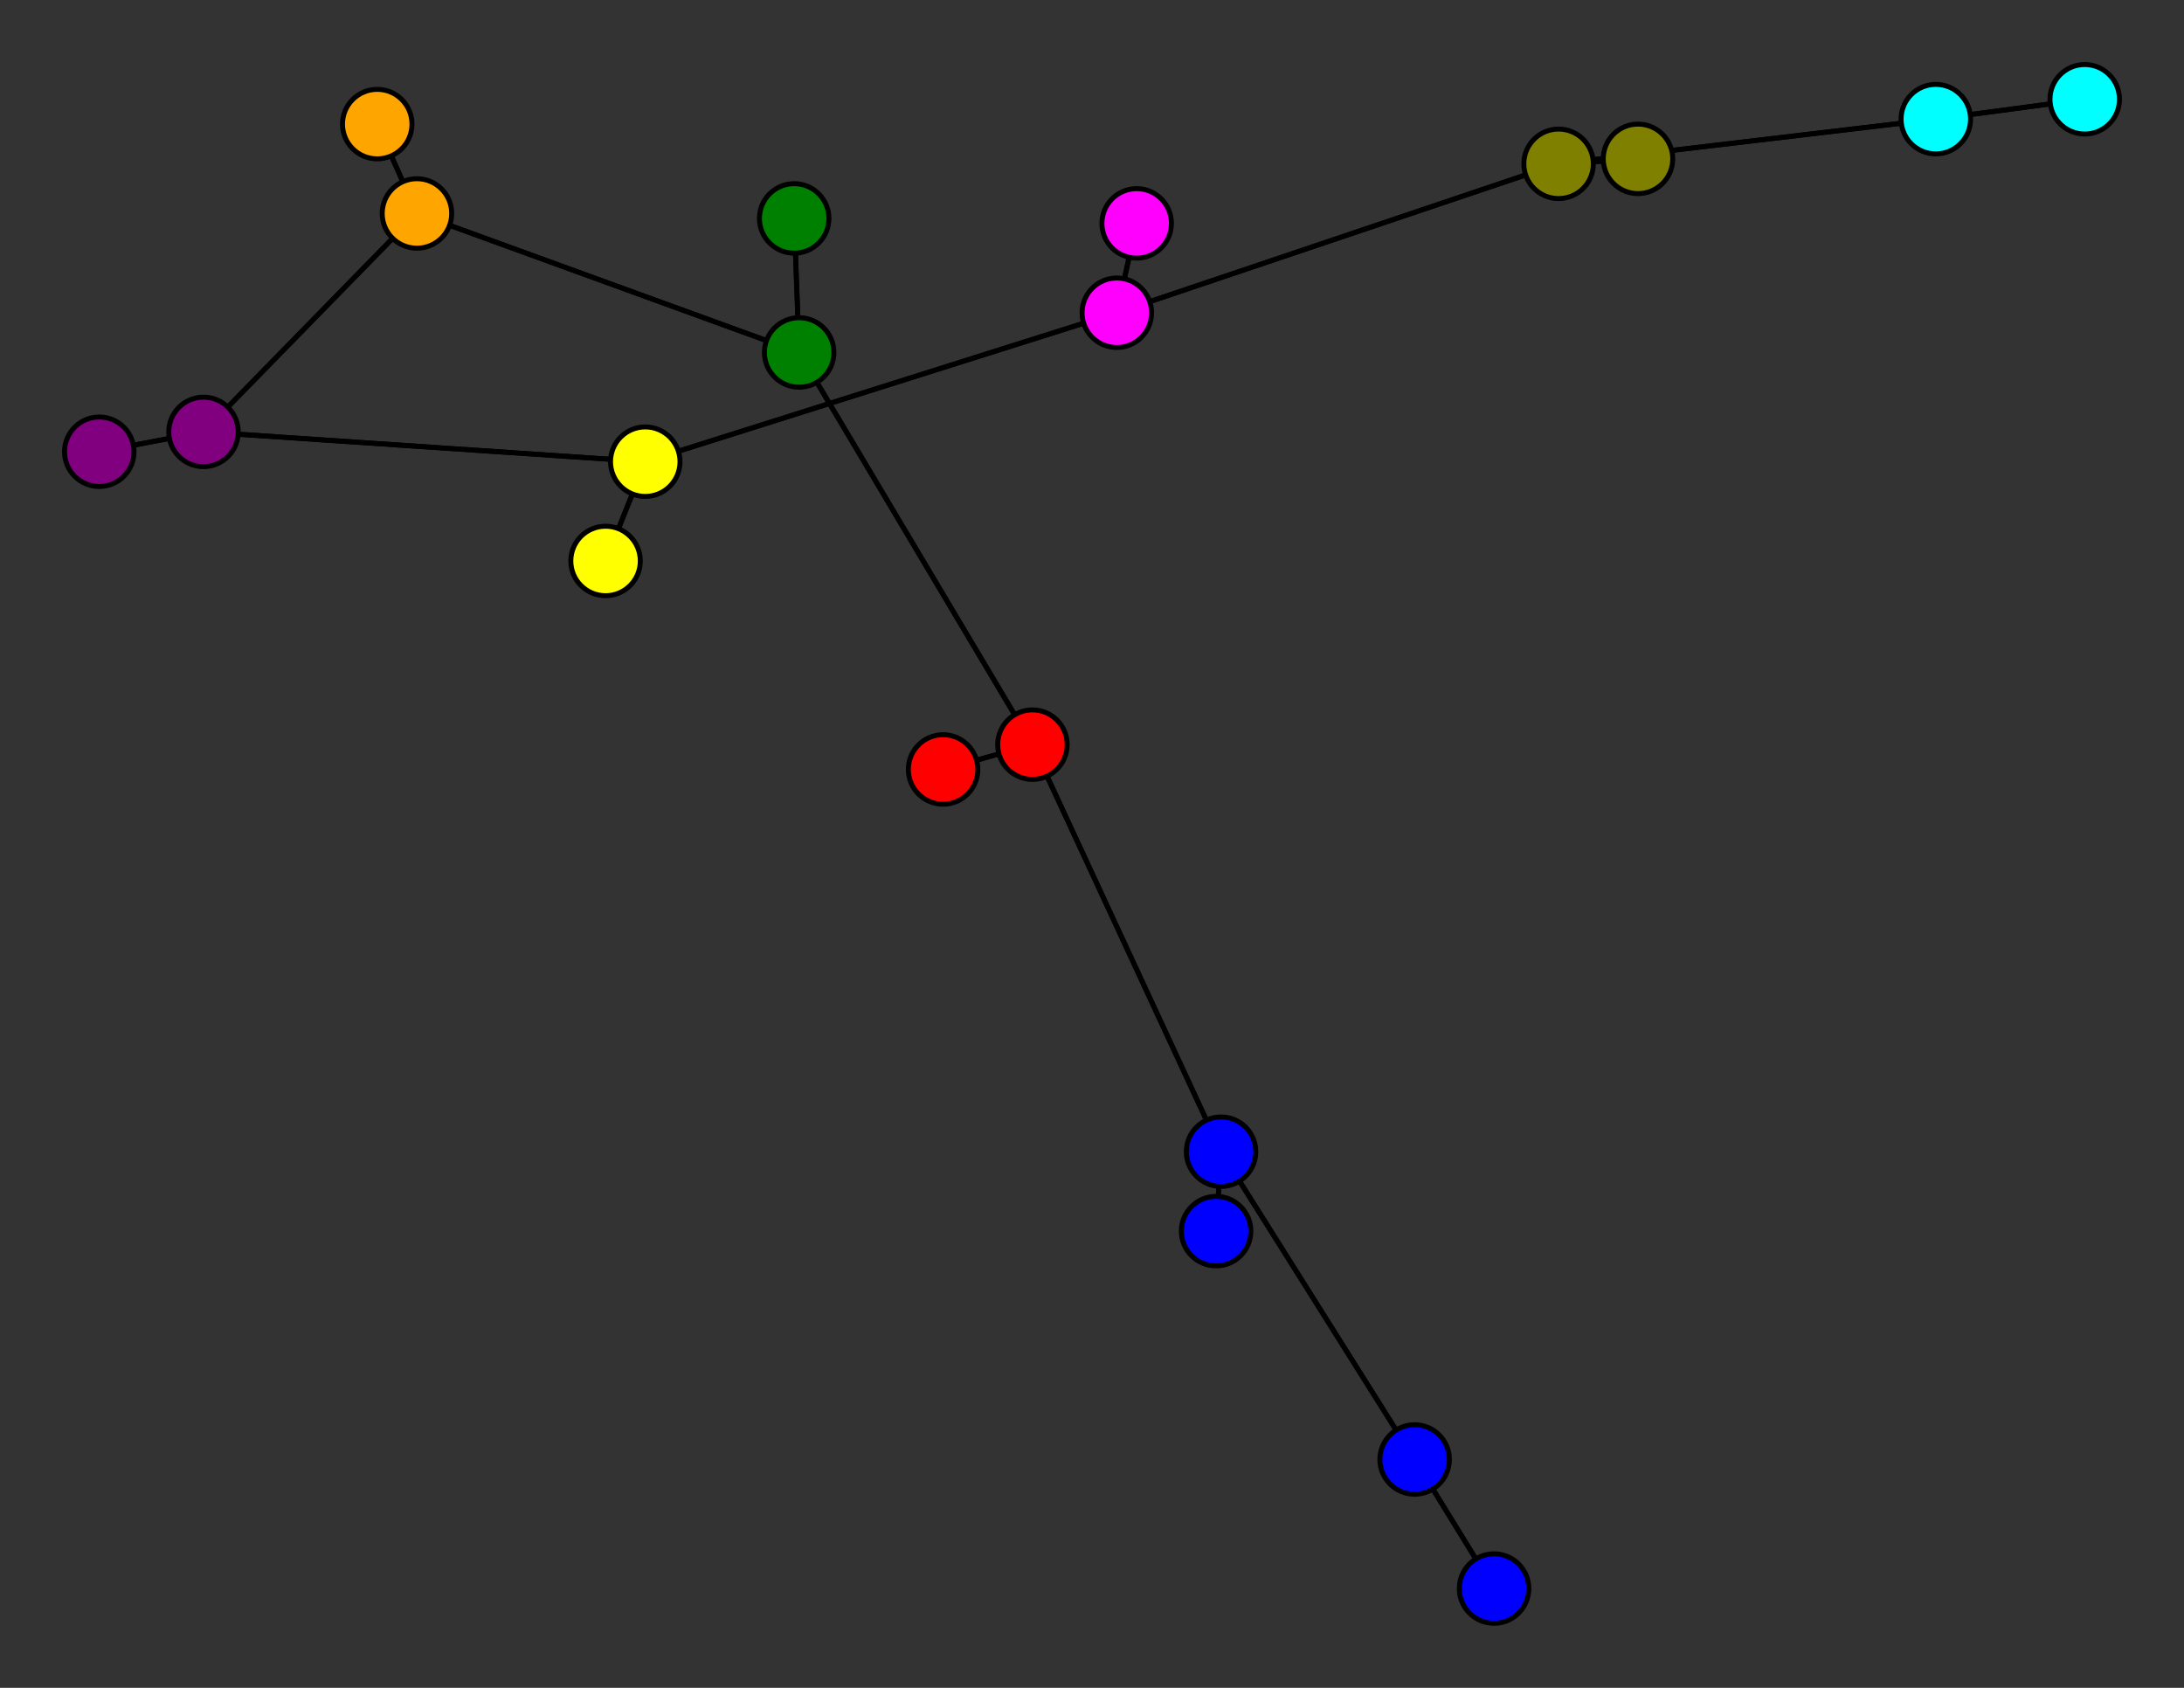 <svg width="440" height="340" xmlns="http://www.w3.org/2000/svg">
<rect width="100%" height="100%" fill="#333333" stroke="none"/>
<path stroke-width="1" stroke="black" d="M 301 320 285 294"/>
<path stroke-width="1" stroke="black" d="M 41 87 20 91"/>
<path stroke-width="1" stroke="black" d="M 41 87 130 93"/>
<path stroke-width="1" stroke="black" d="M 122 113 130 93"/>
<path stroke-width="1" stroke="black" d="M 130 93 41 87"/>
<path stroke-width="1" stroke="black" d="M 130 93 122 113"/>
<path stroke-width="1" stroke="black" d="M 130 93 225 63"/>
<path stroke-width="1" stroke="black" d="M 229 45 225 63"/>
<path stroke-width="1" stroke="black" d="M 225 63 130 93"/>
<path stroke-width="1" stroke="black" d="M 225 63 229 45"/>
<path stroke-width="1" stroke="black" d="M 225 63 314 33"/>
<path stroke-width="1" stroke="black" d="M 330 32 314 33"/>
<path stroke-width="1" stroke="black" d="M 314 33 225 63"/>
<path stroke-width="1" stroke="black" d="M 314 33 330 32"/>
<path stroke-width="1" stroke="black" d="M 314 33 390 24"/>
<path stroke-width="1" stroke="black" d="M 420 20 390 24"/>
<path stroke-width="1" stroke="black" d="M 41 87 84 43"/>
<path stroke-width="1" stroke="black" d="M 20 91 41 87"/>
<path stroke-width="1" stroke="black" d="M 84 43 41 87"/>
<path stroke-width="1" stroke="black" d="M 84 43 76 25"/>
<path stroke-width="1" stroke="black" d="M 285 294 301 320"/>
<path stroke-width="1" stroke="black" d="M 285 294 246 232"/>
<path stroke-width="1" stroke="black" d="M 245 248 246 232"/>
<path stroke-width="1" stroke="black" d="M 246 232 285 294"/>
<path stroke-width="1" stroke="black" d="M 246 232 245 248"/>
<path stroke-width="1" stroke="black" d="M 246 232 208 150"/>
<path stroke-width="1" stroke="black" d="M 190 155 208 150"/>
<path stroke-width="1" stroke="black" d="M 390 24 314 33"/>
<path stroke-width="1" stroke="black" d="M 208 150 246 232"/>
<path stroke-width="1" stroke="black" d="M 208 150 161 71"/>
<path stroke-width="1" stroke="black" d="M 160 44 161 71"/>
<path stroke-width="1" stroke="black" d="M 161 71 208 150"/>
<path stroke-width="1" stroke="black" d="M 161 71 160 44"/>
<path stroke-width="1" stroke="black" d="M 161 71 84 43"/>
<path stroke-width="1" stroke="black" d="M 76 25 84 43"/>
<path stroke-width="1" stroke="black" d="M 84 43 161 71"/>
<path stroke-width="1" stroke="black" d="M 208 150 190 155"/>
<path stroke-width="1" stroke="black" d="M 390 24 420 20"/>
<circle cx="301" cy="320" r="7.0" style="fill:blue;stroke:black;stroke-width:1.0"/>
<circle cx="285" cy="294" r="7.0" style="fill:blue;stroke:black;stroke-width:1.0"/>
<circle cx="245" cy="248" r="7.0" style="fill:blue;stroke:black;stroke-width:1.0"/>
<circle cx="246" cy="232" r="7.0" style="fill:blue;stroke:black;stroke-width:1.0"/>
<circle cx="190" cy="155" r="7.0" style="fill:red;stroke:black;stroke-width:1.0"/>
<circle cx="208" cy="150" r="7.0" style="fill:red;stroke:black;stroke-width:1.0"/>
<circle cx="160" cy="44" r="7.0" style="fill:green;stroke:black;stroke-width:1.0"/>
<circle cx="161" cy="71" r="7.0" style="fill:green;stroke:black;stroke-width:1.0"/>
<circle cx="76" cy="25" r="7.0" style="fill:orange;stroke:black;stroke-width:1.0"/>
<circle cx="84" cy="43" r="7.0" style="fill:orange;stroke:black;stroke-width:1.0"/>
<circle cx="20" cy="91" r="7.0" style="fill:purple;stroke:black;stroke-width:1.0"/>
<circle cx="41" cy="87" r="7.0" style="fill:purple;stroke:black;stroke-width:1.0"/>
<circle cx="122" cy="113" r="7.0" style="fill:yellow;stroke:black;stroke-width:1.0"/>
<circle cx="130" cy="93" r="7.0" style="fill:yellow;stroke:black;stroke-width:1.0"/>
<circle cx="229" cy="45" r="7.0" style="fill:fuchsia;stroke:black;stroke-width:1.0"/>
<circle cx="225" cy="63" r="7.0" style="fill:fuchsia;stroke:black;stroke-width:1.0"/>
<circle cx="330" cy="32" r="7.0" style="fill:olive;stroke:black;stroke-width:1.0"/>
<circle cx="314" cy="33" r="7.0" style="fill:olive;stroke:black;stroke-width:1.0"/>
<circle cx="420" cy="20" r="7.0" style="fill:aqua;stroke:black;stroke-width:1.0"/>
<circle cx="390" cy="24" r="7.0" style="fill:aqua;stroke:black;stroke-width:1.0"/>
</svg>
